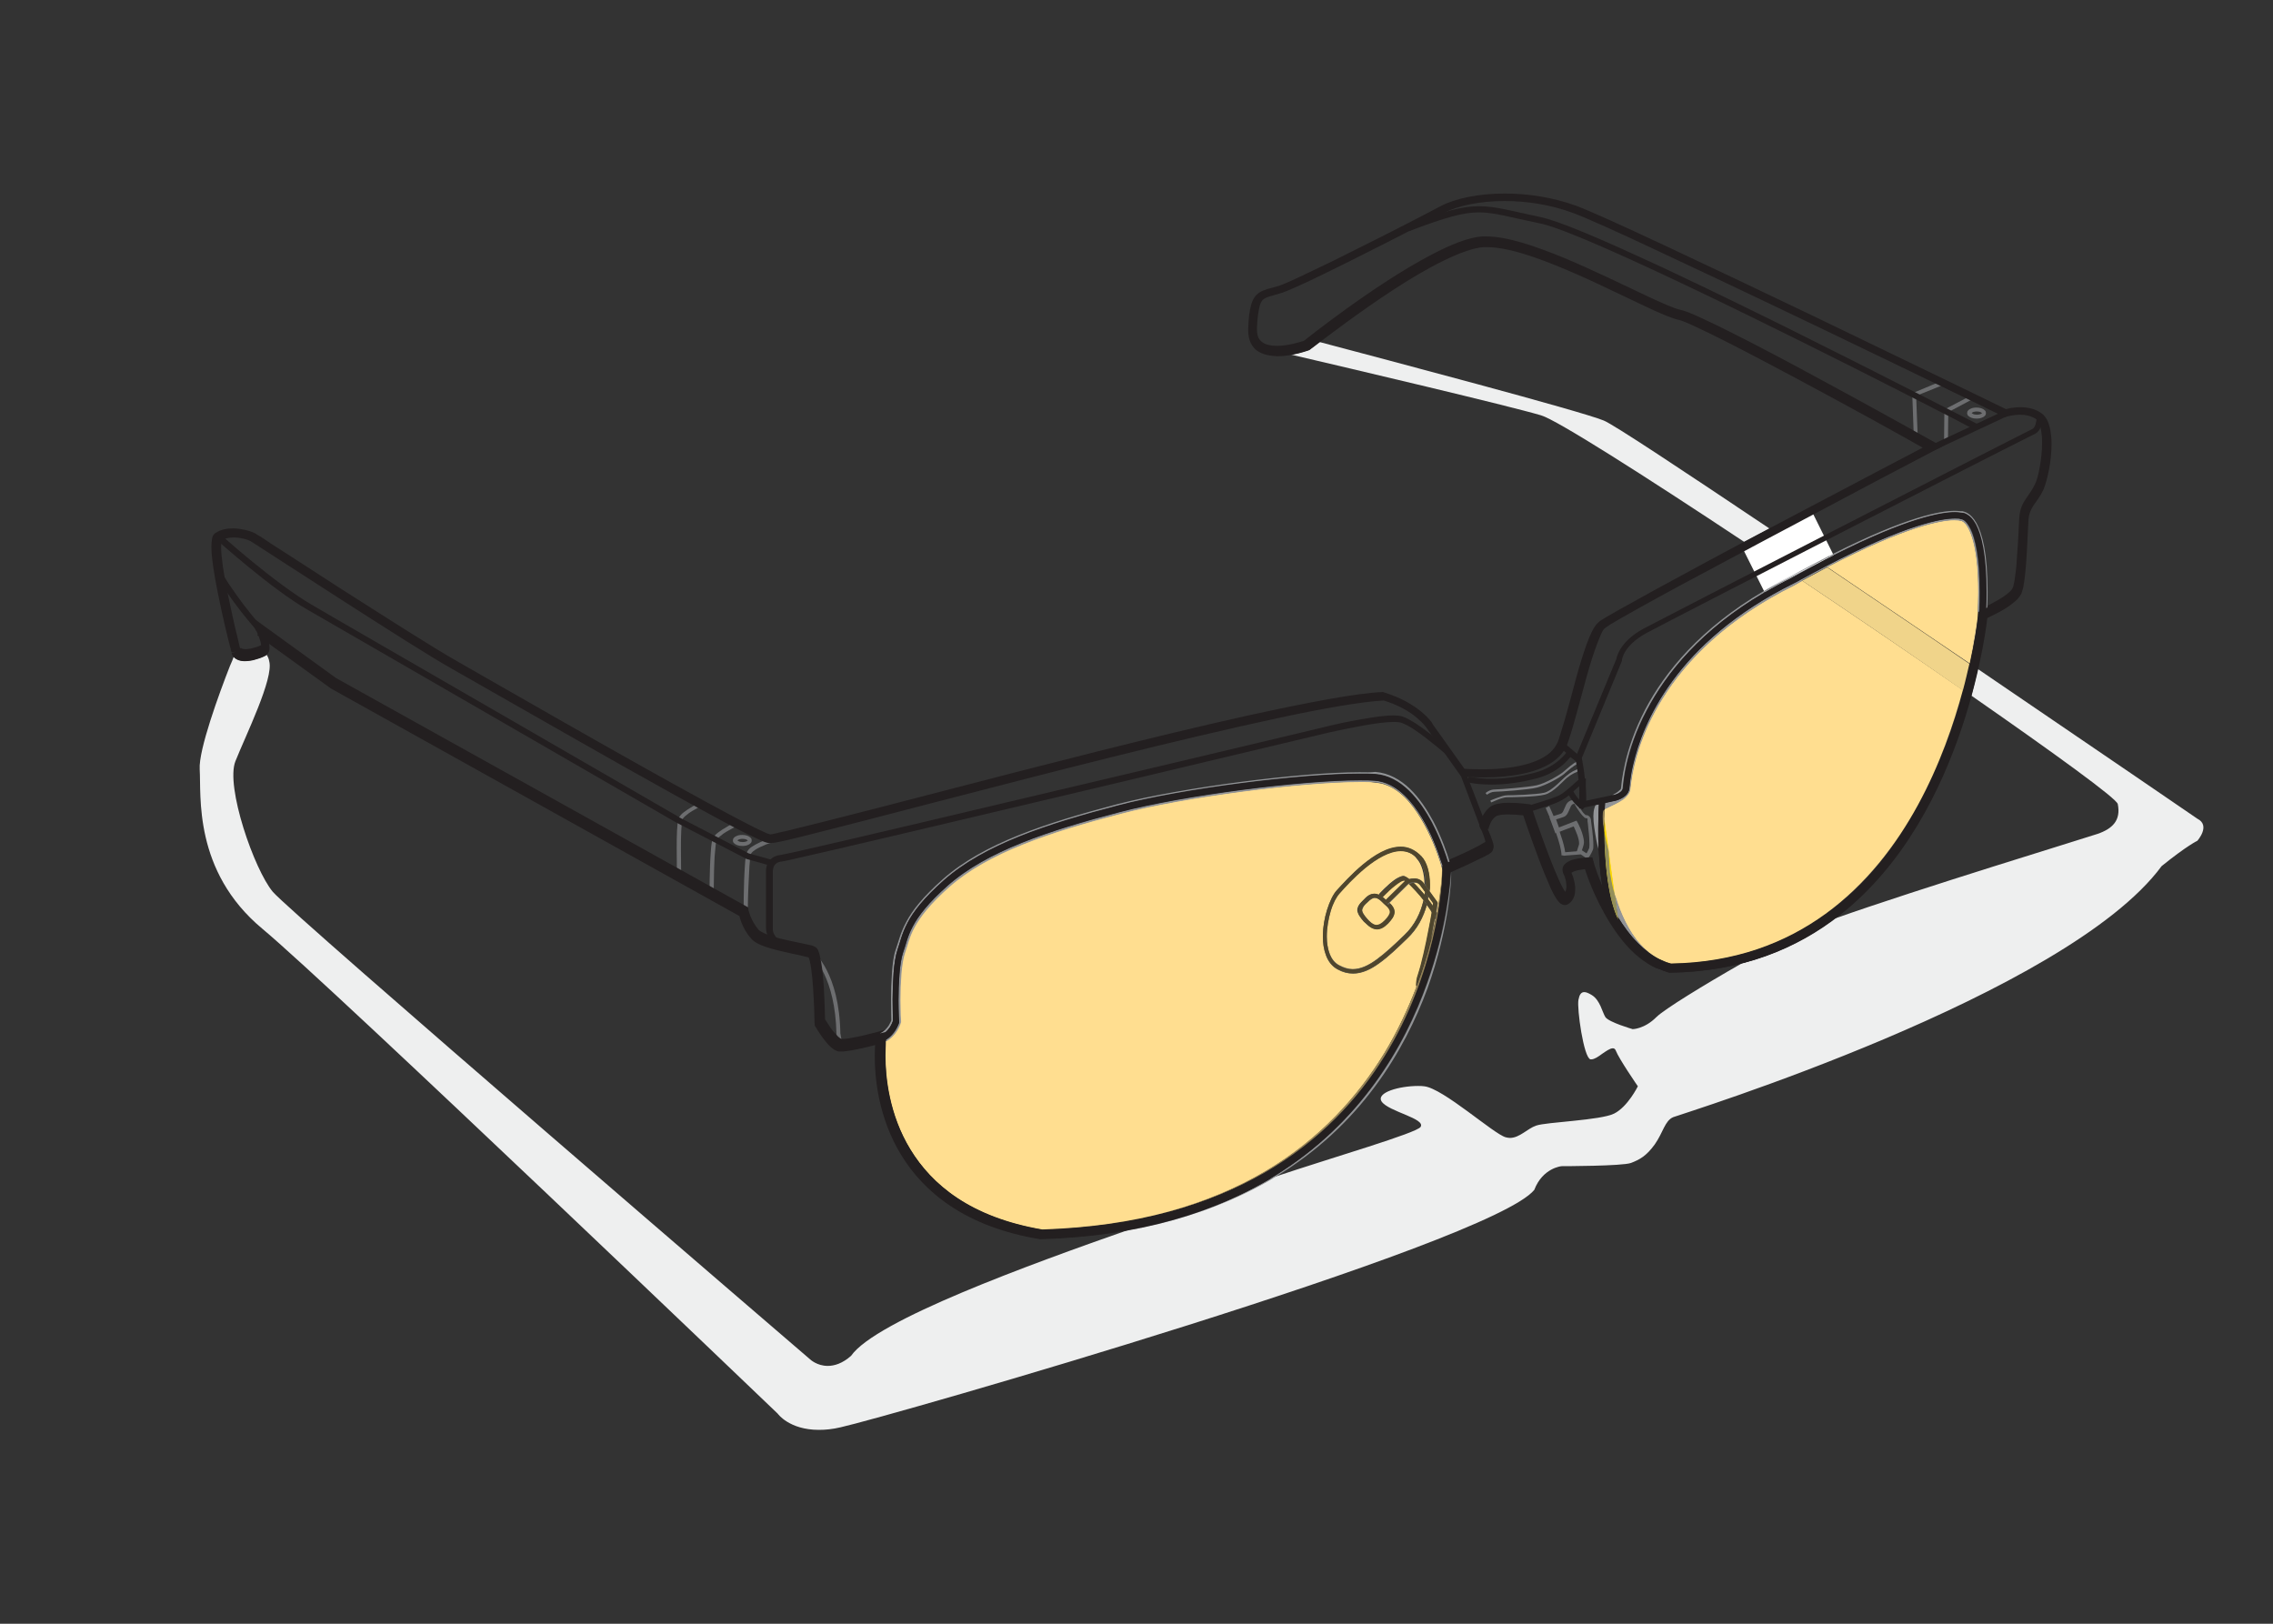 <?xml version="1.0" encoding="utf-8"?>
<!-- Generator: Adobe Illustrator 19.1.0, SVG Export Plug-In . SVG Version: 6.00 Build 0)  -->
<svg version="1.1" id="Layer_1" xmlns="http://www.w3.org/2000/svg" xmlns:xlink="http://www.w3.org/1999/xlink" x="0px" y="0px"
	 viewBox="0 0 700 500" style="enable-background:new 0 0 700 500;" xml:space="preserve">
<rect x="0" y="0" width="700" height="500" fill="#333333" stroke="none"/>
<style type="text/css">
	.st0{clip-path:url(#SVGID_2_);fill:#EEEFEF;}
	.st1{clip-path:url(#SVGID_2_);fill:#6D6E70;}
	.st2{fill:#6D6E70;}
	.st3{clip-path:url(#SVGID_4_);fill:#6D6E70;}
	.st4{fill:#FFFFFF;}
	.st5{clip-path:url(#SVGID_6_);fill:#808184;}
	.st6{clip-path:url(#SVGID_6_);fill:#231F20;}
	.st7{fill:#231F20;}
	.st8{clip-path:url(#SVGID_8_);fill:#231F20;}
	.st9{clip-path:url(#SVGID_10_);fill:#231F20;}
	.st10{clip-path:url(#SVGID_12_);fill:#FFF100;}
	.st11{clip-path:url(#SVGID_12_);fill:#231F20;}
	.st12{clip-path:url(#SVGID_12_);fill:#FFDE90;}
	.st13{clip-path:url(#SVGID_12_);fill:#4F462D;}
	.st14{clip-path:url(#SVGID_12_);fill:#938155;}
	.st15{clip-path:url(#SVGID_12_);fill:#929497;}
	.st16{clip-path:url(#SVGID_12_);fill:#8D8F91;}
	.st17{clip-path:url(#SVGID_12_);fill:#F0D48A;}
	.st18{clip-path:url(#SVGID_12_);fill:#FFD900;}
	.st19{clip-path:url(#SVGID_12_);fill:#948F5A;}
</style>
<g>
	<defs>
		<rect id="SVGID_1_" x="61.5" y="59.6" width="617" height="380.8"/>
	</defs>
	<clipPath id="SVGID_2_">
		<use xlink:href="#SVGID_1_"  style="overflow:visible;"/>
	</clipPath>
	<path class="st0" d="M402.7,104.6c-0.2,0-0.2,0.1-0.2,0.2C402.5,104.7,402.6,104.6,402.7,104.6 M406.3,105.3
		c-0.5,0.4-0.9,0.7-1.2,1c-1.1,0.8-1.7,1.3-1.7,1.3l-0.2,0.1l-0.2,0.1c-0.1,0-2.4,0.9-5.4,1.4c18.4,4.3,66.9,15.7,77,18.7
		c4.8,1.4,31.4,18.3,62.6,39c2.6-1.4,5.2-2.8,7.8-4.1c-27-18.1-48.1-32.1-51.1-33.3C486.6,126.5,427.4,110.9,406.3,105.3
		 M397.2,106.4l-0.6,0.1C396.8,106.5,397,106.5,397.2,106.4 M82.1,201.6c-0.1,0.1-0.2,0.2-0.3,0.2c-0.7,0.4-1.7,0.8-2.8,1.1
		c-1.1,0.3-2.4,0.6-3.6,0.6c-0.8,0-1.6-0.1-2.4-0.5c-0.4-0.2-0.7-0.4-1-0.8c-0.3,0.8-0.7,1.8-1.2,2.9c-3.3,8.4-9.7,25.9-9.3,31.8
		c0.5,7.8-2.1,31.3,19.3,49.1c21.4,17.8,158.7,149.3,158.7,149.3s3.5,5,12.7,5c2,0,4.2-0.2,6.7-0.8c14.1-3.1,200-56.4,213.6-73.1
		c2.6-6.8,8.4-7.3,8.4-7.3s18.8,0,21.4-1c2.6-1,4.7-2.1,7.3-5.7c2.6-3.7,3.1-7.3,5.7-8.4c2.6-1,121.1-37.6,150.4-77.3
		c7.8-6.3,11-7.8,11-7.8s4.2-4.7,0-6.8c0,0-31.1-21.3-67.6-46.1c-0.6,2.5-1.2,5.3-2,8.2c25.6,17.8,44.8,31.7,45.1,33.4
		c1,5-1.6,7.6-6.3,9.2c-3.8,1.3-55.1,16.9-81,26.1c-8,6-17.4,10.8-28.4,13.7c-11.6,6.6-24,14.2-26.4,16.6c-3.7,3.7-7.3,3.7-7.3,3.7
		s-7.3-2.1-8.4-3.7c-1-1.6-1.6-5.2-4.2-6.8c-1-0.6-1.7-0.9-2.3-0.9c-1,0-1.5,0.8-1.8,2.4c-0.5,2.6,1.6,17.8,3.7,18.3
		c0.1,0,0.2,0,0.3,0c0.9,0,2.1-0.8,3.3-1.7c1.2-0.8,2.4-1.7,3.3-1.7c0.4,0,0.7,0.2,0.9,0.7c1,2.6,6.8,11,6.8,11s-3.1,6.3-7.3,8.4
		c-4.2,2.1-20.9,2.6-24,3.7c-2.7,0.9-5.1,3.8-8.1,3.8c-0.4,0-0.9-0.1-1.3-0.2c-3.7-1-19.3-15.1-25.1-15.7c-0.6-0.1-1.2-0.1-1.9-0.1
		c-5.7,0-13,2-11.2,4.8c2.1,3.1,13.6,5.2,12,7.8c-1.2,1.9-26.8,9.3-45,15.4c-11.9,7.1-26.3,12.7-43.8,15.9
		c-32,11.2-79,28.3-86.6,39.2c-2.7,2.4-5.2,3.1-7.2,3.1c-3.3,0-5.4-2-5.4-2S89.7,281.4,84,274.6c-5.7-6.8-14.6-32.4-11.5-40.2
		c3.1-7.8,11.9-25.6,10.4-30.8C82.8,202.9,82.5,202.2,82.1,201.6"/>
	<path class="st1" d="M249.8,294.1L249.8,294.1c0.8,0.7,7.4,6.9,7.8,24.2l0,0.1l0,0l0.7,3.9l1.2-0.2c0,0,0,0-0.7-3.9l-0.6,0.1l0.6,0
		c-0.3-18.7-8.1-25-8.2-25.1L249.8,294.1z"/>
	<path class="st1" d="M237.6,258c0,0-1.7,0.5-3.4,1.3c-0.9,0.4-1.8,0.9-2.6,1.4c-0.8,0.5-1.4,1.2-1.7,2c-0.2,0.7-0.4,2.1-0.5,3.9
		c-0.4,5.4-0.4,14.1-0.4,14.1l1.3,0c0,0,0-3.9,0.2-8c0.1-2.1,0.2-4.2,0.3-6c0.1-1.8,0.3-3.2,0.4-3.6c0.1-0.4,0.6-0.9,1.2-1.3
		c1-0.7,2.4-1.3,3.6-1.8c0.6-0.2,1.1-0.4,1.5-0.5c0.4-0.1,0.6-0.2,0.6-0.2L237.6,258z"/>
	<path class="st1" d="M216.6,246.6c0,0-1.7,0.7-3.4,1.8c-0.9,0.5-1.8,1.1-2.6,1.7c-0.8,0.6-1.4,1.3-1.7,2.1c-0.2,0.7-0.3,2-0.4,3.6
		c-0.1,1.6-0.1,3.6-0.1,5.6c0,4.4,0.1,8.6,0.1,8.6l1.3,0c0,0-0.1-4.2-0.1-8.6c0-2,0-3.9,0.1-5.6c0.1-1.6,0.2-2.9,0.3-3.3
		c0.1-0.4,0.6-1,1.3-1.5c1-0.9,2.5-1.7,3.6-2.3c0.6-0.3,1.1-0.6,1.5-0.7c0.4-0.2,0.6-0.3,0.6-0.3L216.6,246.6z"/>
	<path class="st1" d="M230.9,258.8h-0.6h0.1l-0.1,0l0,0h0.1l-0.1,0l-0.1,0.1c-0.2,0.2-0.8,0.4-1.5,0.4c-0.5,0-1-0.1-1.3-0.3
		l-0.3-0.2l0,0l-0.1,0h0.1l0,0l-0.1,0h0.1h-0.1l0.1,0l0,0h-0.1l0.1,0l0.1-0.1c0.2-0.2,0.8-0.4,1.5-0.4c0.5,0,1,0.1,1.3,0.3l0.3,0.2
		l0,0l0.1,0h-0.1l0,0l0.1,0h-0.1H230.9h0.6c0-0.3-0.1-0.6-0.3-0.8c-0.6-0.6-1.5-0.9-2.6-0.9c-0.7,0-1.4,0.1-1.9,0.4
		c-0.3,0.1-0.5,0.3-0.7,0.5s-0.3,0.5-0.3,0.8c0,0.3,0.1,0.6,0.3,0.8c0.6,0.6,1.5,0.9,2.6,0.9c0.7,0,1.4-0.1,1.9-0.4
		c0.3-0.1,0.5-0.3,0.7-0.5c0.2-0.2,0.3-0.5,0.3-0.8H230.9z"/>
	<path class="st1" d="M227.1,252.9c0,0-1.7,0.7-3.4,1.8c-0.9,0.5-1.8,1.1-2.6,1.7c-0.8,0.6-1.4,1.3-1.7,2.1
		c-0.2,0.7-0.4,2.1-0.5,3.8c-0.4,5.1-0.4,13.3-0.4,13.3l1.3,0c0,0,0-3.6,0.1-7.5c0.1-2,0.1-4,0.3-5.7c0.1-1.7,0.3-3,0.4-3.5
		c0.1-0.4,0.6-1,1.3-1.5c1-0.9,2.5-1.7,3.6-2.3c0.6-0.3,1.1-0.6,1.5-0.7c0.4-0.2,0.6-0.3,0.6-0.3L227.1,252.9z"/>
	<path class="st1" d="M437.2,264l-0.5,0.4c1.3,1.4,2.3,4.4,2.3,8c0,5.1-1.8,11.2-6.4,15.5c-3.1,3-5.9,5.6-8.5,7.5
		c-2.6,1.9-5,3-7.4,3c-1.4,0-2.8-0.4-4.2-1.2c-1.4-0.7-2.3-2-2.9-3.5c-0.6-1.6-0.9-3.4-0.9-5.4c0-2.6,0.5-5.4,1.2-7.8
		c0.7-2.4,1.8-4.4,2.7-5.5c1.5-1.7,4.4-4.9,7.9-7.8c3.4-2.9,7.4-5.2,10.9-5.2c1.9,0,3.7,0.7,5.4,2.5L437.2,264l0.5-0.4
		c-1.8-2-4-2.9-6.3-2.9c-4,0-8.2,2.6-11.7,5.5c-3.5,2.9-6.5,6.2-8,7.9c-1.2,1.3-2.2,3.5-3,6c-0.8,2.5-1.3,5.4-1.3,8.2
		c0,2.1,0.3,4.1,1,5.9c0.7,1.8,1.8,3.2,3.5,4.2c1.6,0.9,3.2,1.3,4.8,1.3c2.8,0,5.4-1.3,8.1-3.2c2.7-2,5.5-4.6,8.6-7.6
		c4.9-4.7,6.8-11.1,6.8-16.4c0-3.7-0.9-7-2.6-8.8L437.2,264z"/>
	<path class="st1" d="M427,283.9l-0.5-0.4c-1,1-1.8,1.5-2.5,1.4c-0.7,0-1.5-0.4-2.5-1.4l-0.6-0.6l-0.4,0.4l0.5-0.4
		c-1.2-1.3-1.7-2.2-1.6-2.7c0-0.3,0.1-0.5,0.3-0.9c0.2-0.4,0.7-0.8,1.2-1.4l0,0l0,0c1-1,1.7-1.5,2.4-1.5c0.6,0,1.4,0.4,2.5,1.5
		l0.6,0.5l0,0l0,0c1.2,1,1.6,1.7,1.6,2.3c0,0.6-0.5,1.5-1.6,2.6L427,283.9l0.5,0.4c1.1-1.2,1.9-2.2,2-3.5c0-1.2-0.7-2.2-2.1-3.3
		l-0.4,0.5l0.4-0.4l-0.6-0.5c-1.2-1.2-2.3-1.8-3.4-1.8c-1.3,0-2.3,0.8-3.3,1.9l0.5,0.4l-0.4-0.4c-0.6,0.6-1,1.1-1.4,1.6
		c-0.3,0.5-0.6,1-0.5,1.6c0,1.2,0.7,2.1,2,3.5l0,0l0.6,0.6l0.4-0.4l-0.4,0.4c1.1,1.1,2.2,1.8,3.4,1.8c1.2,0,2.3-0.7,3.4-1.8
		L427,283.9z"/>
	<path class="st1" d="M611,127.2h-0.6h0.1l-0.1,0l0,0h0.1l-0.1,0l-0.1,0.1c-0.2,0.2-0.8,0.4-1.5,0.4c-0.5,0-1-0.1-1.3-0.3l-0.3-0.2
		l0,0l-0.1,0h0.1l0,0l-0.1,0h0.1h-0.1l0.1,0l0,0h-0.1l0.1,0l0.1-0.1c0.2-0.2,0.8-0.4,1.5-0.4c0.5,0,1,0.1,1.3,0.3l0.3,0.2l0,0l0.1,0
		h-0.1l0,0l0.1,0h-0.1H611h0.6c0-0.3-0.1-0.6-0.3-0.8c-0.6-0.6-1.5-0.9-2.6-0.9c-0.7,0-1.4,0.1-1.9,0.4c-0.3,0.1-0.5,0.3-0.7,0.5
		c-0.2,0.2-0.3,0.5-0.3,0.8c0,0.3,0.1,0.6,0.3,0.8c0.6,0.6,1.5,0.9,2.6,0.9c0.7,0,1.3-0.1,1.9-0.4c0.3-0.1,0.5-0.3,0.7-0.5
		c0.2-0.2,0.3-0.5,0.3-0.8H611z"/>
	<path class="st1" d="M425.7,276.3c0,0,0.3-0.3,0.8-0.8c0.7-0.8,1.9-1.9,3.1-2.8c0.6-0.5,1.2-0.9,1.7-1.2c0.5-0.3,0.9-0.4,1.1-0.4
		l0.1,0c0.1,0,0.4,0.2,0.8,0.5c1.3,1.1,3.7,3.6,5.6,6.2c1,1.3,1.9,2.6,2.5,3.8c0.6,1.2,1,2.2,1,2.8l-0.1,0.4l1.2,0.4
		c0.1-0.3,0.1-0.5,0.1-0.8c0-1.2-0.6-2.5-1.4-4c-1.3-2.2-3.2-4.7-5-6.7c-0.9-1-1.7-1.9-2.5-2.5c-0.7-0.7-1.3-1.1-1.8-1.3l-0.5-0.1
		c-0.8,0-1.5,0.4-2.3,1c-2.4,1.6-5.2,4.7-5.2,4.7L425.7,276.3z"/>
	<path class="st1" d="M427.4,278.5l6.3-6.1l-0.4-0.4l0.3,0.5l0,0c0.2-0.1,1.2-0.6,2.1-0.6c0.8,0,1.4,0.2,2.1,1.3l0,0l3.8,5.3
		l0.5-0.4l-0.6-0.1c0,0-0.6,3.7-1.5,8.4c-0.9,4.7-2.1,10.3-3.3,13.9c-0.4,1.1-0.5,2.1-0.5,2.9c0,0.5,0,0.9,0.2,1.2l0.2,0.5
		c0.1,0.1,0.3,0.3,0.7,0.3c0.3,0,0.5-0.2,0.6-0.3l0.3-0.5l-1.1-0.5l-0.1,0.2l0.3,0.3V304l-0.3,0.1l0.3,0.3V304v0.4l0.3-0.3l-0.3-0.1
		v0.4l0.3-0.3l0,0l0,0l0,0l0,0l0,0c0,0-0.1-0.4-0.1-0.9c0-0.7,0.1-1.6,0.5-2.5c2.6-7.6,4.9-22.5,4.9-22.6l0-0.3l-3.9-5.4l-0.5,0.4
		l0.5-0.3c-0.8-1.5-2.1-2-3.2-2c-1.5,0-2.8,0.8-2.8,0.9l-0.1,0l-6.3,6.2L427.4,278.5z"/>
</g>
<polygon class="st2" points="590.6,134.9 590.1,121.9 598.5,118.5 598,117.3 588.9,121.1 589.4,135 "/>
<polygon class="st2" points="599.9,135.9 600,126.9 607.5,122.9 607,121.8 598.8,126.1 598.7,135.9 "/>
<g>
	<defs>
		<rect id="SVGID_3_" x="61.5" y="59.6" width="617" height="380.8"/>
	</defs>
	<clipPath id="SVGID_4_">
		<use xlink:href="#SVGID_3_"  style="overflow:visible;"/>
	</clipPath>
	<path class="st3" d="M476,248.8c0,0,0.3,0.6,0.7,1.6c1.4,3,4.1,9.6,4.2,13l1.2,0c-0.1-2.6-1.4-6.3-2.6-9.5
		c-1.2-3.1-2.4-5.7-2.4-5.7L476,248.8z"/>
	<path class="st3" d="M481.5,263.5l5.3-0.4l0.1-0.4l0.7-2.2c0.1-0.4,0.2-0.7,0.2-1.1c0-1.3-0.5-2.8-1-4.1c-0.5-1.2-1-2.1-1-2.1
		l-0.3-0.5l-5.4,2.1l-1.1-3.1l-0.6,0.2l0.2,0.6c0,0,2.1-0.6,3.1-1c0.7-0.3,1-0.9,1.3-1.5c0.3-0.6,0.5-1.2,0.8-1.8
		c0.2-0.3,0.4-0.5,0.6-0.6l0.6-0.1l0.1,0l0,0l0-0.1l0,0.1h0l0-0.1l0,0.1l0.1-0.6l-0.5,0.3c0,0,0.6,1.2,1.4,2.3
		c0.4,0.6,0.8,1.2,1.2,1.6c0.2,0.2,0.4,0.4,0.6,0.6c0.2,0.2,0.5,0.3,0.8,0.3l0.1,0l0.1,0.2l0,0.4v0.1l0,0.1l0,0.1
		c0,0,0.2,1.2,0.3,2.7c0.2,1.5,0.3,3.3,0.3,4.5c0,0.6-0.1,1.1-0.1,1.1c-0.2,0.5-0.5,1-0.7,1.4c-0.2,0.4-0.4,0.6-0.4,0.6l0.5,0.4
		l0.3-0.5l-2.6-1.7l-0.7,1l3.1,2.1l0.4-0.5c0,0,0.7-1,1.2-2.2c0.2-0.4,0.2-0.9,0.2-1.6c0-2.6-0.7-7.3-0.7-7.3l-0.6,0.1l0.6,0.1
		l0-0.2c0-0.2,0-0.6-0.2-1c-0.1-0.2-0.2-0.4-0.5-0.6c-0.2-0.2-0.5-0.3-0.9-0.3v0.2l0-0.2l0,0v0.2l0-0.2l0,0c-0.1,0-0.4-0.3-0.8-0.7
		c-0.5-0.6-1.1-1.5-1.5-2.2c-0.4-0.7-0.7-1.3-0.7-1.3l-0.1-0.3l-0.3-0.1l-0.4,0c-0.3,0-0.7,0-1.1,0.2c-0.4,0.2-0.9,0.6-1.2,1.2
		c-0.3,0.7-0.6,1.4-0.8,1.8c-0.2,0.5-0.5,0.8-0.7,0.9c-0.4,0.2-1.2,0.4-1.8,0.6c-0.6,0.2-1.2,0.4-1.2,0.4l-0.6,0.2l1.8,4.9l6.1-2.3
		l-0.2-0.6l-0.5,0.3c0,0,0.1,0.2,0.3,0.6c0.5,1.1,1.6,3.5,1.6,5c0,0.3,0,0.5-0.1,0.7l-0.7,2.2l0.6,0.2l-0.1-0.6l-4.9,0.4
		L481.5,263.5z"/>
</g>
<rect x="539.3" y="162" transform="matrix(0.894 -0.448 0.448 0.894 -17.784 264.63)" class="st4" width="22.9" height="15.8"/>
<polygon class="st4" points="564.5,171.8 564.2,171.3 544.3,181.3 537.8,168.3 557.1,158.6 563.9,172.1 564.5,171.8 564.2,171.3 
	564.5,171.8 565,171.6 557.7,156.9 536.1,167.7 543.7,182.9 565.3,172.1 565,171.6 "/>
<g>
	<defs>
		<rect id="SVGID_5_" x="61.5" y="59.6" width="617" height="380.8"/>
	</defs>
	<clipPath id="SVGID_6_">
		<use xlink:href="#SVGID_5_"  style="overflow:visible;"/>
	</clipPath>
	<path class="st5" d="M485.9,234.4c-1.7,0.7-3.2,2.3-4.6,3.4c-1.4,1.1-5.4,3.4-8,4c-2.5,0.6-11.6,1.3-13,1.3c-1.6,0-2.8,1.1-2.8,1.1
		l0.4,0.5l0.2-0.1c0.4-0.3,1.3-0.8,2.2-0.8c1.5,0,10.4-0.6,13.1-1.3c2.7-0.7,6.7-2.9,8.2-4.1c1.4-1.2,3-2.7,4.5-3.3L485.9,234.4z"/>
	<path class="st5" d="M459.2,247.1c0,0,0.9-0.4,1.9-0.8c1-0.4,2.3-0.8,2.9-0.8c1.5,0,9-0.1,11.7-0.8c2.8-0.7,5.6-4.2,7-5.3
		c1.4-1.1,2.4-1.5,4-2.2l-0.2-0.6c-1.6,0.6-2.7,1.1-4.1,2.3c-1.5,1.2-4.4,4.6-6.8,5.2c-2.5,0.6-10.1,0.8-11.5,0.8
		c-0.8,0-2,0.4-3.1,0.8c-1.1,0.4-2,0.8-2,0.8L459.2,247.1z"/>
	<path class="st6" d="M66.7,166.2c0,0,17,15.3,28.1,21.6c10.9,6.3,113.3,65.4,113.3,65.4l0,0l21.8,11.3l7.8,2.2l0.5-1.8l-7.6-2.1
		l-21.6-11.2l-0.4,0.8l0.5-0.8c0,0-25.6-14.8-52.6-30.4s-55.3-31.9-60.7-35.1c-5.3-3.1-12.3-8.4-17.9-13c-2.8-2.3-5.3-4.4-7-5.9
		c-1.8-1.5-2.8-2.5-2.8-2.5L66.7,166.2z"/>
	<path class="st6" d="M66.8,177.8c0,0,3.2,5.1,7.5,10.6c2.2,2.8,4.6,5.7,7.1,8.1C84,199,86.5,201,89,202l0.7-1.7
		c-2.1-0.8-4.5-2.7-6.9-5.1c-3.6-3.5-7.3-8.2-9.9-11.9c-1.3-1.9-2.5-3.5-3.2-4.7s-1.2-1.9-1.2-1.9L66.8,177.8z"/>
</g>
<polyline class="st7" points="617.2,126.5 594.8,137 595.6,138.7 618,128.2 "/>
<g>
	<defs>
		<rect id="SVGID_7_" x="61.5" y="59.6" width="617" height="380.8"/>
	</defs>
	<clipPath id="SVGID_8_">
		<use xlink:href="#SVGID_7_"  style="overflow:visible;"/>
	</clipPath>
	<path class="st8" d="M609.2,130.7c0,0-28.9-14.9-60.1-30.4c-15.6-7.7-31.8-15.6-45.3-21.7c-13.5-6.2-24.2-10.6-29.1-11.7
		c-9.2-1.9-13.9-3.4-19.2-3.4c-5.4,0-11,1.6-22.3,5.9l0.7,1.8c11.3-4.3,16.7-5.8,21.6-5.8c4.8,0,9.4,1.5,18.8,3.4
		c4.5,0.9,15.3,5.4,28.7,11.5c20.2,9.2,46.5,22.2,67.8,32.9c10.6,5.4,20,10.1,26.7,13.6c3.4,1.7,6.1,3.1,7.9,4.1
		c1.9,1,2.9,1.5,2.9,1.5L609.2,130.7z"/>
	<path class="st8" d="M446.4,267.3c0,0-1.8-6.9-5.5-13.9c-1.8-3.5-4.2-7.1-7.1-9.9c-2.9-2.8-6.4-4.8-10.4-5.1
		c-1.4-0.1-3-0.1-4.8-0.1c-17.9,0-54.3,4.6-74.4,9.8c-22,5.8-41.1,12-53.6,23c-6.2,5.5-9.4,9.6-11.2,13.1c-1.8,3.4-2.3,6.1-3.1,8.3
		c-0.6,1.8-1,4.4-1.2,7.1c-0.2,2.7-0.3,5.7-0.3,8.2c0,3.8,0.1,6.7,0.1,6.7l0.9,0l-0.9-0.2l0,0c0,0.2-0.3,1-1,2c-0.6,1-1.6,2-2.9,2.5
		l0.7,1.7c2-0.8,3.2-2.2,3.9-3.5c0.7-1.2,1-2.2,1.1-2.3l0-0.1l0-0.1c0,0,0-0.7-0.1-1.9c0-1.2-0.1-2.9-0.1-4.7c0-2.5,0.1-5.4,0.3-8.1
		c0.2-2.7,0.6-5.1,1.1-6.6c0.9-2.4,1.3-4.9,3-8.1c1.7-3.2,4.7-7.2,10.8-12.6c12-10.6,31-16.9,52.9-22.6c19.8-5.2,56.2-9.8,73.9-9.8
		c1.8,0,3.3,0,4.7,0.1c3.5,0.2,6.6,2,9.3,4.6c4,3.9,7.1,9.6,9,14.3c1,2.4,1.7,4.5,2.2,6c0.2,0.8,0.4,1.4,0.5,1.8
		c0.1,0.4,0.2,0.6,0.2,0.6L446.4,267.3z"/>
	<path class="st8" d="M241.2,290.6L241.2,290.6c-0.2-0.1-1-0.7-1.8-1.5c-0.8-0.9-1.5-2-1.4-3.2v-9.8v-7.2v-0.1l0-0.1v0l0-0.3
		c0-0.4,0.1-1.2,0.4-1.8c0.4-0.6,0.9-1.1,2.2-1.3c0.3,0,1.2-0.2,2.6-0.5c21.3-4.7,165.9-39.2,165.9-39.2c0,0,0.9-0.2,2.3-0.5
		c4.2-0.9,13.2-2.8,17.9-2.8c0.9,0,1.6,0.1,2.1,0.2c0.9,0.3,2.4,1,3.9,2c2.3,1.5,4.8,3.5,6.8,5.1c1,0.8,1.8,1.5,2.4,2
		c0.6,0.5,0.9,0.8,0.9,0.8l1.2-1.4c0,0-2.5-2.2-5.6-4.6c-1.5-1.2-3.2-2.4-4.8-3.5c-1.6-1-3.1-1.9-4.4-2.3c-0.7-0.2-1.6-0.3-2.6-0.3
		c-3.4,0-8.5,0.9-12.8,1.7c-4.3,0.8-7.8,1.7-7.8,1.7c0,0-2.6,0.6-7.1,1.7c-15.8,3.8-55.2,13.1-91.2,21.6c-18,4.3-35.1,8.3-47.9,11.3
		c-6.4,1.5-11.7,2.7-15.6,3.6c-1.9,0.4-3.5,0.8-4.6,1c-1.1,0.2-1.8,0.4-2,0.4c-1.8,0.2-3,1.2-3.6,2.2c-0.6,1-0.7,2.1-0.7,2.7
		c0,0.3,0,0.5,0,0.6l0.9-0.1h-0.9v17c0,2.1,1.1,3.6,2.1,4.7c1,1.1,2,1.6,2.1,1.7L241.2,290.6z"/>
</g>
<polyline class="st7" points="449.7,238.4 456.1,255.3 457.9,254.6 451.4,237.8 "/>
<g>
	<defs>
		<rect id="SVGID_9_" x="61.5" y="59.6" width="617" height="380.8"/>
	</defs>
	<clipPath id="SVGID_10_">
		<use xlink:href="#SVGID_9_"  style="overflow:visible;"/>
	</clipPath>
	<path class="st9" d="M627.2,128.7l0,0.1c0,0.3-0.1,1-0.3,1.8c-0.2,0.7-0.6,1.3-1,1.5c-8.3,4.1-111.7,57.2-119.6,61.4
		c-8.1,4.3-8.6,9.7-8.6,9.9l0.9,0.1l-0.9-0.4l-12.1,29.2L484,231l-0.8-0.6l-0.5,0.9l0,0c-0.3,0.5-3.3,4.8-9.9,6.6
		c-4.6,1.2-9.1,1.9-13.4,1.9c-2.5,0-4.9-0.2-7.1-0.7l-0.4,1.8c2.4,0.5,4.9,0.7,7.5,0.7c4.5,0,9.1-0.7,13.8-1.9
		c7.7-2,10.9-7.3,11-7.4l-0.8-0.5l-0.6,0.7l3.6,2.7l13.1-31.7l0-0.2l-0.3,0l0.3,0l0,0l-0.3,0l0.3,0c0-0.1,0.3-4.4,7.6-8.4
		c7.8-4.2,111.3-57.3,119.6-61.3c1.3-0.7,1.8-2,2.1-3c0.3-1,0.3-1.9,0.3-2L627.2,128.7z"/>
	<path class="st9" d="M469.2,250.5c0,0,2.3-0.6,4.9-1.5c1.3-0.4,2.7-0.9,3.9-1.3c1.2-0.4,2.3-0.9,3-1.3c1.6-0.9,3.1-2.2,4.2-3.3
		c0.6-0.5,1.1-1,1.5-1.3l0.5-0.3l0.1,0l-0.1-0.4v0.4l0.1,0l-0.1-0.4v0.4v-0.7l-0.1,0.7l0.1,0v-0.7l-0.1,0.7l0.2-0.9l-0.9,0l-0.1,8.4
		l10.8-2.3l-0.2-0.9l0.2,0.9c0,0,1-0.2,2.1-0.7c0.5-0.3,1.1-0.6,1.6-1.1c0.5-0.5,0.9-1.2,1-2c0.1-0.6,0.2-3.3,1.2-7.5
		c2.9-12.4,13-37.7,49.6-55.8l0,0l0,0c32-17.8,45.2-20,49.5-20c0.7,0,1.2,0.1,1.5,0.1l0.3,0.1l0,0l0.1-0.4l-0.2,0.4l0,0l0.1-0.4
		l-0.2,0.4l0.2,0.1l0.3,0l-0.1-0.9v0.9l0.1,0l-0.1-0.9v0.9h0c0.1,0,1.4,0.2,2.9,3.1c1.4,2.9,2.8,8.6,2.8,19.3c0,2.2-0.1,4.6-0.2,7.2
		l1.9,0.1c0.1-2.6,0.2-5.1,0.2-7.3c0-11.6-1.6-17.6-3.3-20.8c-0.9-1.6-1.8-2.5-2.6-3c-0.8-0.5-1.4-0.5-1.6-0.5l-0.1,0l0.1,0.9
		l0.4-0.9c-0.1-0.1-0.8-0.3-2.5-0.3c-4.9,0-18.3,2.3-50.4,20.2l0.5,0.8l-0.4-0.8c-24.7,12.2-37.7,27.8-44.4,40.6
		c-3.4,6.4-5.2,12.1-6.2,16.4c-1,4.3-1.2,7.1-1.2,7.7c0,0.3-0.2,0.6-0.5,0.9c-0.4,0.4-1.1,0.8-1.7,1c-0.3,0.1-0.6,0.2-0.7,0.2
		l-0.2,0.1l-0.1,0l0,0l-8.5,1.8l0.1-6.8l-0.7-0.2l-0.3,0c-0.4,0-0.6,0.1-0.9,0.3c-0.8,0.5-1.6,1.3-2.7,2.3c-1.1,0.9-2.3,2-3.4,2.6
		c-0.5,0.3-1.6,0.7-2.7,1.1c-1.8,0.6-4,1.3-5.7,1.8c-1.7,0.5-3,0.9-3,0.9L469.2,250.5z"/>
	<path class="st9" d="M492.4,246.7c0,0-0.2,3.4-0.2,8.3c0,4.6,0.2,10.4,1,16.1c0.8,5.7,2.1,11.1,4.6,14.9l1.6-1
		c-2.2-3.3-3.5-8.6-4.3-14.1c-0.8-5.5-1-11.3-1-15.8c0-2.4,0.1-4.5,0.1-5.9s0.1-2.3,0.1-2.3L492.4,246.7z"/>
	<path class="st9" d="M485.3,233.9l0.5-0.3l-0.6,0.2L485.3,233.9l0.5-0.3l-0.6,0.2c0,0,0.1,0.2,0.1,0.5c0.4,1.9,1.2,7.8,1.2,11.1
		c0,0.6,0,1.1-0.1,1.5l-0.1,0.4l0,0.1l0.2,0.1l-0.2-0.1l0,0l0.2,0.1l-0.2-0.1l0.7,0.6l0.5-0.8c-0.7-0.4-1.6-1.4-2.3-2.4
		c-0.3-0.5-0.6-1-0.8-1.3c-0.2-0.3-0.3-0.5-0.3-0.5l-1.6,0.9c0,0,0.5,0.9,1.3,2c0.8,1.1,1.7,2.3,2.9,3l0.7,0.4l0.5-0.6
		c0.4-0.5,0.4-0.9,0.5-1.4c0.1-0.5,0.1-1.1,0.1-1.7c0-2.1-0.3-5-0.6-7.5c-0.2-1.2-0.3-2.3-0.5-3.2c-0.1-0.4-0.1-0.8-0.2-1.1
		l-0.1-0.4l-0.2-0.4L485.3,233.9z"/>
	<path class="st9" d="M72.7,200.7l1.4-0.4c0,0-0.4-1.5-0.9-3.8c-0.9-3.5-2.1-9-3.2-14.3c-1.1-5.4-1.9-10.7-1.9-13.7
		c0-0.7,0.1-1.3,0.1-1.7l0.1-0.3v0l-0.5-0.3l0.3,0.4l0.2-0.2l-0.5-0.3l0.3,0.4c1-0.7,2.4-1,3.9-1c2,0,4.2,0.6,5.1,1.1
		c0,0,0.3,0.2,0.8,0.5c3.3,2.1,15.1,9.8,27.9,18c12.8,8.2,26.5,17,34,21.2c7.8,4.4,30.8,17.6,52.4,29.8
		c10.8,6.1,21.3,11.9,29.3,16.2c4,2.2,7.5,4,10.1,5.2c1.3,0.6,2.4,1.2,3.2,1.5c0.4,0.2,0.8,0.3,1.1,0.4c0.3,0.1,0.6,0.2,1,0.2l0.3,0
		c0.4,0,0.7-0.1,1.3-0.1c1.9-0.3,5.8-1.2,11.2-2.6c18.9-4.7,56.6-14.8,92.8-23.8c18.1-4.5,35.8-8.7,50.7-11.9
		c14.8-3.2,26.7-5.2,33-5.5l0-1.4l-0.4,1.3c5,1.5,8.4,3.6,10.5,5.4c1,0.9,1.8,1.6,2.2,2.1c0.2,0.3,0.4,0.5,0.5,0.6l0.1,0.1l0,0
		l0.2-0.1l-0.2,0.1l0,0l0.2-0.1l-0.2,0.1l0,0l10.8,15.2l0.6,0.1c0,0,2.7,0.3,6.4,0.3c3.8,0,8.9-0.3,13.6-1.5
		c4.7-1.2,9.1-3.3,11.5-7.3c0.4-0.7,0.8-1.7,1.2-3c1.5-4.4,3.5-12.3,5.5-19.5c1-3.6,2.1-7,3.1-9.7c0.5-1.3,1-2.5,1.4-3.4
		c0.4-0.9,0.9-1.5,1.1-1.6c0.1-0.1,0.7-0.5,1.6-1.1c3.5-2.1,11.5-6.6,21.5-12c15.1-8.1,34.6-18.5,50.5-26.9
		c7.9-4.2,14.9-7.9,19.9-10.5c5-2.6,8-4.2,8-4.2l2.3-1.2l-2.3-1.3c0,0-17.2-9.7-35.6-19.6c-9.2-5-18.6-10-26.4-13.9
		c-3.9-2-7.3-3.6-10.1-4.9c-2.8-1.3-4.8-2.1-6.2-2.4c-1.9-0.4-5.7-2.1-10.4-4.3c-7-3.3-16.2-7.8-25.2-11.6c-9-3.7-17.7-6.7-24.2-6.7
		c-0.4,0-0.8,0-1.2,0c-4.3,0.3-9.7,2.5-15.6,5.6c-17.7,9.2-39.4,26.6-39.4,26.6l0.9,1.1l-0.5-1.3l-0.2,0.1c-0.9,0.3-4.9,1.6-8.4,1.6
		c-1.8,0-3.4-0.3-4.5-1.1c-1-0.7-1.7-1.7-1.7-4l0-0.4c0.1-2.8,0.4-4.8,0.7-6.2c0.2-1,0.5-1.6,0.8-2.1c0.4-0.6,1-0.9,2-1.3
		c1-0.3,2.5-0.7,4.4-1.3c1.7-0.6,5.1-2.1,9.5-4.2c13-6.2,34.5-17.3,40.4-20.4c3.9-2.1,10.7-3.6,18.5-3.6c6.7,0,14.1,1.1,21.1,3.7
		c3.8,1.4,14.1,6,27.2,12.2c19.7,9.2,46.1,21.8,67.4,32.1c10.7,5.2,20.1,9.7,26.9,13c3.4,1.6,6.1,3,8,3.9c1.9,0.9,2.9,1.4,2.9,1.4
		l0.5,0.3l0.5-0.2l0.1,0c0.3-0.1,2.1-0.6,4.1-0.6c1.7,0,3.6,0.4,5,1.4c0.5,0.3,1,1.2,1.3,2.5c0.3,1.3,0.5,2.9,0.5,4.6
		c0,2.5-0.3,5.2-0.7,7.5c-0.4,2.4-1,4.4-1.5,5.4c-0.9,1.9-1.9,3.1-2.8,4.5c-1,1.4-1.8,3.1-2,5.5c-0.2,2.3-0.3,7.1-0.7,11.7
		c-0.1,2.3-0.3,4.6-0.6,6.5c-0.1,0.9-0.2,1.8-0.4,2.4c-0.1,0.7-0.3,1.2-0.4,1.4c-0.1,0.4-0.9,1.2-1.8,1.9c-1.5,1.2-3.6,2.3-5.3,3.2
		c-0.8,0.4-1.6,0.8-2.1,1.1c-0.5,0.3-0.8,0.4-0.8,0.4l-0.7,0.3l-0.1,0.8c0,0,0,0.4-0.1,1.2c-0.7,5.8-4.6,32.3-18.3,57.3
		c-6.8,12.5-16,24.6-28.5,33.6c-12.4,9-28.1,15-47.8,15.3l0,1.4l0.3-1.4c-3.9-1-7.4-3.3-10.4-6.4c-4.5-4.6-8-10.8-10.2-15.8
		c-1.1-2.5-2-4.7-2.5-6.3c-0.3-0.8-0.5-1.4-0.6-1.9s-0.2-0.7-0.2-0.7l-0.3-1.1l-1.1,0c0,0-1.8,0.1-3.6,0.4c-0.9,0.2-1.9,0.4-2.7,0.9
		c-0.4,0.2-0.8,0.5-1.2,0.9c-0.4,0.4-0.6,1-0.6,1.6c0,0.4,0.1,0.9,0.3,1.3c0.6,1.1,0.9,2.6,0.9,3.8c0,0.7-0.1,1.2-0.3,1.6
		c-0.2,0.4-0.4,0.6-0.6,0.7l0.4,1v-1.1l-0.4,0.1l0.4,1v-1.1v0.8l0.4-0.7c0,0-0.2-0.1-0.4-0.1v0.8l0.4-0.7l-0.1,0.2l0.2-0.2l0,0
		l-0.1,0.2l0.2-0.2c-0.1,0-0.5-0.6-1-1.4c-1.7-3-4.2-9.4-6.2-14.9c-1-2.8-1.9-5.4-2.6-7.3c-0.6-1.9-1-3.1-1-3.1l-0.3-0.8l-0.9-0.1
		c0,0-2.8-0.4-5.7-0.4c-1,0-1.9,0-2.8,0.2c-0.9,0.1-1.7,0.3-2.5,0.7c-1.6,0.9-2.5,2.4-3.1,3.6c-0.5,1.2-0.7,2.2-0.7,2.2l-0.1,0.5
		l0.2,0.4c0,0,0.1,0.2,0.3,0.6c0.3,0.5,0.6,1.4,0.9,2.2c0.3,0.8,0.5,1.7,0.5,1.9l0,0l0.6,0.1l-0.5-0.3l-0.1,0.3l0.6,0.1l-0.5-0.3
		l0,0l0.6,0.4l-0.5-0.6l-0.1,0.1l0.6,0.4l-0.5-0.6l0,0c-0.3,0.2-1.4,0.8-2.6,1.5c-1.9,1-4.4,2.2-6.5,3.1c-2,0.9-3.6,1.6-3.6,1.6
		l-0.8,0.4l0,0.9l0,0.3c-0.1,3.1-1.7,30-17.8,56.5c-8.1,13.2-19.8,26.4-36.7,36.4c-17,10-39.3,17-68.7,17.8l0,1.4l0.2-1.4
		c-22.3-3.7-34.3-13.9-40.8-24.7c-6.6-10.8-7.7-22.4-7.7-28.9c0-1.6,0.1-2.9,0.1-3.7c0-0.4,0.1-0.8,0.1-1l0-0.3l0.3-2.1l-2.1,0.6
		c0,0-0.5,0.2-1.4,0.4c-1.3,0.3-3.4,0.9-5.4,1.3c-2,0.4-4,0.8-4.9,0.7l-0.3,0h0c-0.1,0-0.6-0.3-1.2-0.9c-0.9-0.9-2-2.2-2.7-3.4
		c-0.4-0.6-0.7-1.1-0.9-1.4l-0.3-0.4l-0.1-0.1l-1.2,0.7l1.4,0c0,0-0.1-5.2-0.4-10.5c-0.2-2.7-0.4-5.3-0.8-7.5
		c-0.2-1.1-0.4-2-0.6-2.8c-0.1-0.4-0.3-0.7-0.4-1.1c-0.2-0.3-0.4-0.7-1-1c-0.5-0.2-0.9-0.4-1.5-0.5c-2.1-0.5-5.5-1.1-8.8-1.9
		c-1.6-0.4-3.2-0.9-4.5-1.4c-1.3-0.5-2.2-1.1-2.5-1.4c-1.2-1.4-2-3-2.5-4.2c-0.2-0.6-0.4-1.1-0.5-1.5l-0.1-0.4l0-0.1l0,0l-0.1-0.7
		l-126.9-70.6l-27.5-19.9l2.9,5.4l0.1,0.1c0.1,0.3,0.5,1,0.8,1.9c0.3,0.8,0.6,1.8,0.6,2.3l0,0.3l0.3,0.1l-0.2-0.3l-0.1,0.1l0.3,0.1
		l-0.2-0.3c-0.3,0.2-1.2,0.6-2.1,0.8c-0.9,0.3-2,0.5-2.8,0.5c-0.5,0-1-0.1-1.2-0.2l-0.2-0.2l0,0L72.7,200.7l-1.4,0.3
		c0.2,1,0.9,1.7,1.7,2.1c0.8,0.4,1.6,0.5,2.4,0.5c1.2,0,2.5-0.2,3.6-0.6c1.1-0.3,2.1-0.7,2.8-1.1c0.5-0.3,0.8-0.8,1-1.2
		c0.2-0.5,0.2-0.9,0.2-1.3c0-1.3-0.5-2.6-0.9-3.7c-0.4-1.1-0.9-1.9-0.9-1.9l-1.2,0.7l-0.8,1.1l22.7,16.4l126.4,70.4l0.7-1.2
		l-1.4,0.3c0,0.1,0.7,4.2,3.8,7.6c1,1.1,2.5,1.8,4.2,2.4c2.6,0.9,5.8,1.6,8.5,2.2c1.4,0.3,2.6,0.5,3.6,0.8c1,0.2,1.7,0.4,1.9,0.5
		l0.3-0.7l-0.6,0.5l0.2,0.2l0.3-0.7l-0.6,0.5l0.1-0.1l-0.2,0.1l0,0l0.1-0.1l-0.2,0.1c0,0,0.3,0.5,0.4,1.2c0.6,2.4,1,7.4,1.2,11.6
		c0.1,2.1,0.2,4.1,0.2,5.5c0,1.4,0.1,2.3,0.1,2.3l0,0.4l0.2,0.3c0,0,1,1.7,2.3,3.5c0.7,0.9,1.4,1.8,2.2,2.6c0.8,0.7,1.6,1.4,2.8,1.6
		l0,0c0.2,0,0.5,0,0.7,0c0.9,0,2.1-0.2,3.4-0.4c3.9-0.7,8.9-2.1,9-2.1l-0.4-1.4l-1.4-0.2c0,0-0.3,2.1-0.3,5.5
		c0,6.8,1.1,18.9,8.1,30.4c7,11.5,19.8,22.2,42.8,26l0.1,0l0.1,0c30.8-0.9,54.1-8.4,71.7-19.2c26.5-16.3,40-39.9,47-59.5
		c6.9-19.5,7.3-35,7.3-35.1l-1.4,0l0.6,1.3c0,0,3.1-1.4,6.4-2.9c1.6-0.8,3.3-1.6,4.6-2.2c0.7-0.3,1.2-0.7,1.7-0.9
		c0.2-0.1,0.4-0.3,0.6-0.4c0.2-0.2,0.4-0.3,0.6-0.6l0,0c0.3-0.5,0.3-1,0.4-1.3c0-0.7-0.2-1.3-0.4-1.9c-0.6-1.9-1.6-4-1.7-4.1
		L457,255l1.4,0.3l0,0c0-0.1,0.2-0.9,0.6-1.8c0.4-0.9,1-1.7,1.8-2.2c0.2-0.1,0.8-0.3,1.5-0.4c0.7-0.1,1.6-0.1,2.4-0.1
		c1.3,0,2.6,0.1,3.6,0.2c0.5,0,0.9,0.1,1.2,0.1c0.3,0,0.4,0.1,0.4,0.1l0.2-1.4l-1.3,0.4c0,0,2.3,6.9,4.9,13.8
		c1.3,3.5,2.7,6.9,3.9,9.6c0.6,1.3,1.2,2.4,1.8,3.3c0.3,0.4,0.6,0.8,0.9,1.1c0.2,0.2,0.4,0.3,0.6,0.4c0.2,0.1,0.5,0.3,0.9,0.3
		c0.2,0,0.5,0,0.7-0.1c1-0.4,1.7-1.2,2.1-2.1c0.4-0.9,0.5-1.8,0.5-2.8c0-1.7-0.5-3.5-1.2-5.1l0,0l-0.2,0.1h0.2l0-0.1l-0.2,0.1h0.2
		h-0.3l0.3,0.1l0-0.1h-0.3l0.3,0.1l-0.2-0.1l0.2,0.1l0,0l-0.2-0.1l0.2,0.1l0,0l0,0l0,0l0,0c0,0,0.4-0.3,0.9-0.5
		c0.8-0.3,2-0.5,2.9-0.6c0.5-0.1,0.9-0.1,1.2-0.1c0.3,0,0.4,0,0.4,0l-0.1-1.4l-1.4,0.4c0,0.1,2,7.1,6.3,14.7c2.1,3.8,4.8,7.8,8,11.1
		c3.3,3.3,7.2,6,11.8,7.1l0.2,0l0.2,0c21.7-0.3,38.8-7.3,52-17.7c19.9-15.6,31.2-38.7,37.6-57.8c6.4-19.1,7.9-34.3,7.9-34.4
		l-1.4-0.1l0.6,1.3c0,0,2.4-1.1,5-2.5c1.3-0.7,2.7-1.6,3.8-2.5c1.2-0.9,2.1-1.8,2.7-3c0.2-0.6,0.4-1.2,0.6-2c0.5-2.7,0.9-6.9,1.1-11
		c0.2-4.1,0.4-8.1,0.5-9.9c0.2-1.9,0.7-2.9,1.5-4.2c0.8-1.2,2-2.6,3.1-4.9c0.6-1.4,1.2-3.6,1.7-6.1c0.5-2.5,0.8-5.4,0.8-8
		c0-1.9-0.2-3.7-0.6-5.3c-0.4-1.6-1.1-3-2.3-4c-2.1-1.6-4.6-2-6.7-2c-2.8,0-4.9,0.7-5,0.8l0.4,1.3l0.6-1.3c0,0-29.2-14.2-60.4-29.2
		c-15.6-7.5-31.7-15.1-44.9-21.3c-13.2-6.2-23.4-10.8-27.4-12.3c-7.4-2.7-15.1-3.8-22.1-3.8c-8.1,0-15.2,1.5-19.8,3.9
		c-3.9,2.1-14.7,7.7-25.4,13c-5.3,2.7-10.6,5.3-14.9,7.3c-4.3,2.1-7.7,3.6-9.1,4.1c-1.5,0.5-2.8,0.8-3.9,1.1
		c-0.9,0.3-1.7,0.6-2.5,1.1c-1.2,0.8-2,2-2.5,3.8c-0.5,1.7-0.8,4-0.9,7.3l0,0.6c0,2.9,1.1,5.1,2.9,6.3c1.8,1.2,4,1.5,6.1,1.6
		c4.8,0,9.5-1.8,9.6-1.8l0.2-0.1l0.2-0.1c0,0,0.6-0.5,1.7-1.3c3.8-2.9,13.5-10.3,23.9-17.1c5.2-3.4,10.6-6.6,15.5-9
		c4.9-2.4,9.3-4,12.4-4.2c0.3,0,0.7,0,1.1,0c3.8,0,8.9,1.2,14.4,3.1c8.4,2.9,17.9,7.3,26,11.2c4.1,1.9,7.9,3.8,11,5.2
		c3.2,1.4,5.7,2.5,7.6,2.9c0.9,0.2,2.9,1,5.6,2.3c9.5,4.4,27.5,14,43,22.4c7.8,4.2,15,8.2,20.2,11.1c5.2,2.9,8.5,4.8,8.5,4.8
		l0.7-1.2l-0.7-1.2c0,0-24.4,12.8-49.4,26c-12.5,6.6-25.1,13.4-34.8,18.7c-4.9,2.7-9,5-12.1,6.7c-1.5,0.9-2.8,1.6-3.8,2.2
		c-1,0.6-1.6,1-2,1.4c-0.8,0.7-1.4,1.7-2,2.9c-2.1,4.3-4.3,12.1-6.2,19.4c-1,3.6-1.9,7.1-2.8,9.9c-0.4,1.4-0.8,2.6-1.1,3.6
		c-0.3,1-0.7,1.7-0.9,2c-1.7,3-5.4,4.9-9.8,6c-4.3,1.1-9.2,1.4-12.9,1.4c-1.8,0-3.4-0.1-4.4-0.1c-0.5,0-1-0.1-1.3-0.1
		c-0.3,0-0.4,0-0.4,0l-0.1,1.4l1.1-0.8l-10.4-14.6l-1.1,0.8l1.2-0.8c-0.1-0.2-4.1-6.2-14.9-9.5l-0.2-0.1l-0.2,0
		c-7.9,0.3-23.1,3.2-41.8,7.3c-28,6.2-63.6,15.4-92.9,23c-14.6,3.8-27.7,7.2-37.3,9.6c-4.8,1.2-8.8,2.2-11.7,2.9
		c-1.5,0.3-2.7,0.6-3.5,0.8c-0.9,0.2-1.5,0.3-1.6,0.2v0.5l0.1-0.5l-0.1,0v0.5l0.1-0.5l0,0l0,0h0l0,0l0,0c-0.1,0-0.8-0.2-1.6-0.6
		c-3.2-1.4-9.8-4.9-18.1-9.4c-25-13.6-65.4-36.9-76.3-43.1c-7.8-4.4-22.9-14.1-36.4-22.7c-6.7-4.3-13-8.4-17.8-11.5
		c-2.4-1.5-4.4-2.8-5.8-3.8c-0.7-0.5-1.3-0.8-1.8-1.1c-0.5-0.3-0.7-0.5-1-0.6c-1.5-0.7-3.8-1.3-6.4-1.4c-1.9,0-3.8,0.3-5.5,1.4
		c-0.8,0.5-1,1.2-1.1,1.9c-0.1,0.7-0.2,1.4-0.2,2.3c0,4.6,1.6,12.6,3.1,19.6c1.5,7,3.1,12.9,3.1,12.9l0,0L72.7,200.7z"/>
</g>
<polyline class="st7" points="486.7,233 482.1,229.1 480.9,230.6 485.5,234.5 "/>
<g>
	<defs>
		<rect id="SVGID_11_" x="61.5" y="59.6" width="617" height="380.8"/>
	</defs>
	<clipPath id="SVGID_12_">
		<use xlink:href="#SVGID_11_"  style="overflow:visible;"/>
	</clipPath>
	<path class="st10" d="M493.4,246.8c0,0-1.9,27.8,5.2,38.7L493.4,246.8z"/>
	<path class="st11" d="M492.4,246.7c0,0-0.2,3.4-0.2,8.3c0,4.6,0.2,10.4,1,16.1c0.8,5.7,2.1,11.1,4.6,14.9l1.6-1
		c-2.2-3.3-3.5-8.6-4.3-14.1c-0.8-5.5-1-11.3-1-15.8c0-2.4,0.1-4.5,0.1-5.9s0.1-2.3,0.1-2.3L492.4,246.7z"/>
	<path class="st12" d="M418.6,240.7c-17.6,0-54,4.6-73.7,9.8c-21.9,5.7-40.8,12-52.7,22.5c-6.1,5.3-9,9.3-10.7,12.4
		c-1.7,3.1-2.1,5.5-3,8c-0.5,1.4-0.9,3.9-1.1,6.5c-0.2,2.6-0.3,5.5-0.3,8c0,1.9,0,3.5,0.1,4.7c0,1.2,0.1,1.9,0.1,1.9l0,0.2l-0.1,0.2
		c0,0.1-0.3,1.1-1.1,2.4c-0.7,1.1-1.7,2.4-3.4,3.3c0,0.2,0,0.4,0,0.6c-0.1,0.9-0.1,2.1-0.1,3.7v0.1c0,6.5,1.1,18.1,7.7,28.9
		c6.6,10.8,18.5,20.9,40.7,24.7c29.3-0.9,51.6-7.8,68.6-17.8c17-10,28.7-23.2,36.7-36.4c4.2-6.9,7.4-13.9,9.9-20.4
		c0-0.2,0-0.4,0-0.7c0-0.8,0.1-1.8,0.5-2.9c1.2-3.7,2.5-9.3,3.3-13.9c0.4-2.1,0.7-4,1-5.4c-0.4-0.8-1-1.6-1.6-2.4
		c-1,3.7-2.9,7.4-6,10.3c-3.1,3-5.9,5.7-8.6,7.6c-2.7,2-5.4,3.2-8.1,3.2h0c-1.6,0-3.2-0.4-4.8-1.3c-1.7-0.9-2.8-2.4-3.5-4.2
		c-0.7-1.8-1-3.8-1-5.9c0-2.8,0.5-5.6,1.3-8.2c0.8-2.5,1.8-4.7,3-6c1.5-1.7,4.5-5,8-7.9c3.6-2.9,7.7-5.5,11.7-5.5h0
		c2.2,0,4.4,0.9,6.3,2.9c1.7,1.8,2.6,5.1,2.6,8.8c0,0.6,0,1.2-0.1,1.9l2.6,3.6l0,0.3c0,0-0.2,1-0.4,2.5c0.1,0.1,0.1,0.2,0.2,0.4
		c1.3-7.2,1.6-12.1,1.6-13.3l0-0.1c0-0.1-0.1-0.3-0.1-0.4c-0.1-0.4-0.3-1-0.5-1.8c-0.5-1.5-1.2-3.6-2.2-6c-2-4.7-5-10.4-8.9-14.2
		c-2.6-2.5-5.6-4.2-9-4.4C422,240.7,420.4,240.7,418.6,240.7L418.6,240.7 M431.3,262c-3.5,0-7.4,2.4-10.9,5.2
		c-3.5,2.8-6.4,6.1-7.9,7.8c-1,1.1-2,3.1-2.7,5.5c-0.7,2.4-1.2,5.2-1.2,7.8c0,2,0.3,3.9,0.9,5.4c0.6,1.6,1.6,2.8,2.9,3.5
		c1.5,0.8,2.9,1.2,4.2,1.2h0c2.4,0,4.8-1.1,7.4-3c2.6-1.9,5.4-4.5,8.5-7.5c3.2-3,5-6.9,5.9-10.7c-1.5-2-3.2-3.8-4.5-5
		c-0.2,0.1-0.3,0.1-0.3,0.2l-5.7,5.6c1,0.9,1.5,1.8,1.5,2.8c0,1.3-0.8,2.3-2,3.5c-1.1,1.1-2.2,1.8-3.4,1.8c-1.2,0-2.3-0.7-3.4-1.8
		l-0.6-0.5l0,0c-1.2-1.4-1.9-2.4-2-3.5c0-0.6,0.2-1.1,0.5-1.6c0.3-0.5,0.8-1,1.4-1.6c1-1.1,2-1.9,3.3-1.9c0.6,0,1.1,0.2,1.7,0.5
		l-0.3-0.3c0,0,2.8-3.1,5.2-4.7c0.8-0.5,1.6-0.9,2.3-1l0.5,0.1c0.4,0.2,0.8,0.5,1.3,0.9c0.4-0.1,0.9-0.2,1.5-0.2c0,0,0,0,0.1,0
		c1.1,0,2.3,0.5,3.1,2l0.1,0.2c0-0.1,0-0.2,0-0.2c0-3.5-0.9-6.5-2.3-8l0.5-0.4l0.5-0.4l-0.5,0.4l-0.5,0.4
		C435.1,262.7,433.3,262,431.3,262L431.3,262 M432.3,271c-0.2,0-0.6,0.1-1.1,0.4c-0.5,0.3-1.1,0.7-1.7,1.2c-1.2,0.9-2.3,2.1-3.1,2.8
		c-0.3,0.3-0.6,0.6-0.7,0.7c0.3,0.3,0.7,0.5,1,0.9l0.1,0.1l5.9-5.8l0.1,0c0,0,0,0,0.1,0c-0.2-0.2-0.4-0.3-0.5-0.3L432.3,271
		C432.4,271,432.3,271,432.3,271 M435.6,271.8c-0.1,0-0.2,0-0.3,0c0.6,0.6,1.2,1.2,1.9,2c0.5,0.6,1,1.2,1.6,1.8c0-0.3,0.1-0.6,0.1-1
		l-1.1-1.5l0,0C437.1,272,436.4,271.8,435.6,271.8L435.6,271.8 M439.9,276.1c0,0.3-0.1,0.5-0.1,0.8c0.5,0.7,1.1,1.4,1.5,2.1
		c0.1-0.4,0.1-0.7,0.1-0.9L439.9,276.1z M423.4,276.5c-0.7,0-1.4,0.5-2.4,1.5l0,0l0,0c-0.6,0.5-1,1-1.2,1.4
		c-0.2,0.4-0.3,0.7-0.3,0.9c0,0.5,0.4,1.3,1.6,2.7l0.6,0.6c1,1,1.8,1.4,2.5,1.4h0h0c0.7,0,1.5-0.4,2.5-1.4l0.5,0.4l-0.5-0.4
		c1.1-1.2,1.6-2,1.6-2.6c0-0.6-0.4-1.3-1.6-2.3l0,0l0,0l-0.6-0.5C424.8,276.8,424,276.5,423.4,276.5L423.4,276.5
		C423.4,276.5,423.4,276.5,423.4,276.5 M441.9,282.8c-0.3,1.9-0.8,4.3-1.3,6.8c0.6-2.3,1-4.4,1.4-6.4
		C442,283.1,442,282.9,441.9,282.8"/>
	<path class="st13" d="M431.4,260.7L431.4,260.7c-4.1,0-8.2,2.6-11.7,5.5c-3.5,2.9-6.5,6.3-8,7.9c-1.2,1.3-2.2,3.5-3,6
		c-0.8,2.5-1.3,5.4-1.3,8.2c0,2.1,0.3,4.1,1,5.9c0.7,1.8,1.8,3.2,3.5,4.2c1.6,0.9,3.2,1.3,4.8,1.3h0c2.8,0,5.4-1.3,8.1-3.2
		c2.7-2,5.5-4.6,8.6-7.6c3.1-3,5-6.7,6-10.3c-0.2-0.3-0.4-0.5-0.6-0.8c-0.1-0.2-0.3-0.4-0.4-0.5c-0.8,3.8-2.7,7.7-5.9,10.7
		c-3.1,3-5.9,5.6-8.5,7.5c-2.6,1.9-5,3-7.4,3h0c-1.4,0-2.8-0.4-4.2-1.2c-1.4-0.7-2.3-2-2.9-3.5c-0.6-1.6-0.9-3.4-0.9-5.4
		c0-2.6,0.5-5.4,1.2-7.8c0.7-2.4,1.8-4.4,2.8-5.5c1.5-1.7,4.4-4.9,7.9-7.8c3.4-2.8,7.4-5.2,10.9-5.2h0c1.9,0,3.7,0.7,5.4,2.5
		l0.5-0.4l0.5-0.4l-0.5,0.4l-0.5,0.4c1.3,1.4,2.3,4.4,2.3,8c0,0.1,0,0.2,0,0.2l1.2,1.6c0.1-0.6,0.1-1.3,0.1-1.9c0-3.7-0.9-7-2.6-8.8
		C435.8,261.6,433.6,260.7,431.4,260.7 M438.8,274.6c0,0.3-0.1,0.6-0.1,1c0.4,0.4,0.7,0.9,1,1.3c0.1-0.3,0.1-0.5,0.1-0.8
		L438.8,274.6z"/>
	<path class="st13" d="M423.4,275.2c-1.3,0-2.3,0.8-3.3,1.9c-0.6,0.6-1,1.1-1.4,1.6c-0.3,0.5-0.5,1-0.5,1.6c0,1.2,0.7,2.1,1.9,3.5
		l0,0l0.6,0.6c1.1,1.1,2.2,1.8,3.4,1.8c1.2,0,2.3-0.7,3.4-1.8c1.1-1.2,1.9-2.2,2-3.5c0-1-0.5-1.9-1.5-2.8l-0.5,0.5l-0.9-0.9l0.4-0.4
		l-0.1-0.1c-0.3-0.3-0.7-0.6-1-0.9c-0.1,0.1-0.1,0.1-0.1,0.1l-0.6-0.6C424.5,275.4,424,275.2,423.4,275.2 M421,282.9
		c-1.2-1.3-1.6-2.1-1.6-2.7c0-0.3,0.1-0.5,0.3-0.9c0.2-0.4,0.7-0.8,1.2-1.4l0,0l0,0c1-1,1.7-1.5,2.4-1.5c0,0,0,0,0,0h0
		c0.6,0,1.4,0.4,2.5,1.5l0.6,0.6l0,0l0,0c1.2,1,1.6,1.7,1.6,2.3c0,0.6-0.5,1.5-1.6,2.6l0.5,0.4l-0.5-0.4c-1,1-1.8,1.4-2.5,1.4h0h0
		c-0.7,0-1.5-0.4-2.5-1.4L421,282.9z"/>
	<path class="st13" d="M432.4,269.8c-0.8,0-1.5,0.4-2.3,1c-2.4,1.6-5.2,4.7-5.3,4.7l0.3,0.3l0.6,0.6c0,0,0,0,0.1-0.1
		c0.1-0.1,0.4-0.4,0.7-0.7c0.7-0.7,1.9-1.9,3.1-2.8c0.6-0.5,1.2-0.9,1.7-1.2c0.5-0.3,0.9-0.4,1.1-0.4c0,0,0,0,0,0l0.1,0
		c0,0,0.2,0.1,0.5,0.3c0.2-0.1,0.6-0.4,1.3-0.6c-0.5-0.4-0.9-0.7-1.3-0.9L432.4,269.8z M435.3,271.8c-0.5,0.1-1,0.3-1.4,0.4
		c1.2,1.2,2.9,3,4.5,5c0.1,0.2,0.3,0.4,0.4,0.5c0.2,0.3,0.4,0.5,0.6,0.8c0.6,0.8,1.1,1.6,1.6,2.4c0.1-0.7,0.2-1.4,0.3-1.9
		c-0.5-0.7-1-1.4-1.5-2.1c-0.3-0.4-0.7-0.9-1-1.3c-0.5-0.6-1.1-1.3-1.6-1.8C436.5,273,435.9,272.3,435.3,271.8 M442.3,280.7
		c-0.1,0.6-0.2,1.3-0.4,2.1c0.1,0.1,0.1,0.3,0.2,0.4c0.1-0.7,0.3-1.4,0.4-2.1C442.4,280.9,442.3,280.8,442.3,280.7"/>
	<path class="st13" d="M435.7,270.5C435.7,270.5,435.7,270.5,435.7,270.5c-0.6,0-1.1,0.1-1.5,0.2c-0.6,0.2-1.1,0.5-1.3,0.6
		c0,0-0.1,0-0.1,0l-0.1,0l-5.9,5.8l-0.4,0.4l0.9,0.9l0.5-0.5l5.7-5.6c0.1,0,0.2-0.1,0.3-0.2c0.3-0.2,0.8-0.4,1.4-0.4
		c0.1,0,0.2,0,0.3,0h0c0.8,0,1.4,0.2,2.1,1.3l0,0l1.1,1.5l1.1,1.5l1.5,2.1c0,0.2-0.1,0.5-0.1,0.9c-0.1,0.5-0.2,1.1-0.3,1.9
		c-0.2,1.5-0.6,3.3-1,5.4c-0.9,4.7-2.1,10.3-3.3,13.9c-0.4,1.1-0.5,2.1-0.5,2.9c0,0.2,0,0.5,0,0.7c1.9-5.1,3.4-9.9,4.5-14.3
		c0.5-2.5,0.9-4.9,1.3-6.8c0.1-0.8,0.3-1.5,0.4-2.1c0.3-1.6,0.4-2.5,0.4-2.5l0-0.3l-2.6-3.6l-1.2-1.6l-0.1-0.2
		C438,271,436.8,270.5,435.7,270.5"/>
	<path class="st14" d="M444.1,267.7L444.1,267.7c0,1.3-0.3,6.2-1.6,13.4c-0.1,0.7-0.3,1.4-0.4,2.1c-0.4,2-0.9,4.1-1.4,6.4
		c-1.1,4.4-2.6,9.2-4.5,14.3c-2.5,6.5-5.7,13.5-9.9,20.4c-8.1,13.2-19.8,26.4-36.7,36.4c-17,10-39.2,17-68.6,17.8
		c29.3-0.9,51.6-7.7,68.6-17.5c17-9.8,28.7-22.7,36.7-35.6c16.1-25.9,17.7-52.2,17.8-55.2l0-0.3L444.1,267.7
		C444.1,267.7,444.1,267.7,444.1,267.7"/>
	<path class="st15" d="M418.7,237.8c-18,0-54.3,4.6-74.5,9.8c-22,5.8-41.2,12-53.8,23.1c-6.2,5.5-9.5,9.7-11.3,13.2
		c-1.9,3.5-2.4,6.2-3.2,8.4c-0.7,1.9-1,4.5-1.2,7.2c-0.2,2.8-0.3,5.7-0.3,8.2c0,3.2,0.1,5.7,0.1,6.5c-0.1,0.3-0.4,0.9-0.8,1.6
		c-0.6,0.9-1.5,1.9-2.7,2.4c0,0,0.1,0,0.1,0l1.6-0.4c0.6-0.5,1-1,1.4-1.6c0.5-0.8,0.8-1.6,0.9-1.9c0-0.7-0.1-3.3-0.1-6.6
		c0-2.5,0.1-5.5,0.3-8.2c0.2-2.7,0.6-5.3,1.2-7.1c0.8-2.2,1.3-4.9,3.1-8.3c1.8-3.4,5-7.6,11.2-13.1c12.5-11,31.7-17.3,53.6-23
		c20.1-5.3,56.4-9.8,74.4-9.8c1.8,0,3.4,0,4.8,0.1c4.1,0.3,7.5,2.3,10.4,5.1c2.9,2.8,5.2,6.3,7.1,9.8c2.6,5,4.3,9.9,5,12.3
		c0.1-0.1,0.3-0.1,0.4-0.2c-0.7-2.4-2.4-7.4-5-12.4c-1.9-3.5-4.2-7.1-7.2-10c-2.9-2.8-6.5-4.9-10.7-5.2
		C422.1,237.9,420.5,237.8,418.7,237.8 M274.5,314.2L274.5,314.2z M418.6,240.2c-17.7,0-54,4.6-73.8,9.8
		c-21.9,5.7-40.8,12-52.9,22.6c-6.1,5.4-9.1,9.4-10.8,12.6c-1.7,3.2-2.1,5.6-3,8.1c-0.5,1.5-0.9,4-1.1,6.6c-0.2,2.7-0.3,5.6-0.3,8.1
		c0,1.9,0,3.5,0.1,4.7c0,1.2,0.1,1.9,0.1,1.9l0,0.2l0,0.1c0,0.1-0.3,1.1-1.1,2.3c-0.6,1-1.5,2.1-2.9,3l0,0.1c0,0.1,0,0.3,0,0.4
		c1.6-0.9,2.7-2.2,3.4-3.3c0.8-1.3,1.1-2.3,1.1-2.4l0.1-0.2l0-0.2c0,0,0-0.7-0.1-1.9c0-1.2-0.1-2.8-0.1-4.7c0-2.5,0.1-5.4,0.3-8
		c0.2-2.6,0.6-5.1,1.1-6.5c0.9-2.5,1.3-4.9,3-8s4.7-7.1,10.7-12.4c11.9-10.5,30.8-16.8,52.7-22.5c19.7-5.2,56.1-9.8,73.7-9.8h0.1
		c1.7,0,3.3,0,4.6,0.1c3.4,0.2,6.3,1.9,9,4.4c3.9,3.8,7,9.5,8.9,14.2c1,2.4,1.7,4.5,2.2,6c0.2,0.8,0.4,1.4,0.5,1.8
		c0.1,0.2,0.1,0.3,0.1,0.4l0-0.2l0-0.9l0.1-0.1c-0.1-0.3-0.2-0.8-0.4-1.2c-0.5-1.5-1.2-3.7-2.2-6c-2-4.8-5-10.5-9-14.3
		c-2.7-2.6-5.8-4.3-9.3-4.6C422,240.2,420.4,240.2,418.6,240.2L418.6,240.2 M446.9,268.4C446.9,268.4,446.9,268.4,446.9,268.4
		c-0.2,3.6-1.3,17.4-7.3,34.2c-6.9,19.5-20.5,43.2-47,59.5c-0.5,0.3-1.1,0.7-1.6,1c0.5-0.2,1-0.3,1.4-0.5c0.1,0,0.1-0.1,0.2-0.1
		c26.5-15.9,40-39.1,47-58.1c6.9-19.1,7.3-34.2,7.3-34.3v0V268.4z M272.7,321.2c-0.1,0.9-0.1,2.1-0.1,3.7
		C272.6,323.3,272.7,322.1,272.7,321.2 M348.9,378.4c-8.6,1.6-17.9,2.6-28,2.9c10-0.3,19.2-1.3,27.7-2.8
		C348.7,378.5,348.8,378.5,348.9,378.4"/>
	<path class="st16" d="M392.5,362.6c-0.5,0.2-1,0.3-1.4,0.5c-11.5,6.8-25.4,12.2-42.1,15.4c-0.1,0-0.2,0.1-0.3,0.1
		C366.2,375.3,380.6,369.7,392.5,362.6"/>
	<path class="st11" d="M418.7,238.3c-17.9,0-54.3,4.6-74.4,9.8c-22,5.8-41.1,12-53.6,23c-6.2,5.5-9.4,9.6-11.2,13.1
		c-1.8,3.4-2.3,6.1-3.1,8.3c-0.6,1.8-1,4.4-1.2,7.1c-0.2,2.7-0.3,5.7-0.3,8.2c0,3.3,0.1,5.9,0.1,6.6c-0.1,0.3-0.4,1.1-0.9,1.9
		c-0.4,0.5-0.8,1.1-1.4,1.6l0.5-0.1l-0.3,2.1l0,0.2c1.4-0.8,2.3-2,2.9-2.9c0.7-1.2,1-2.2,1.1-2.3l0-0.1l0-0.1c0,0,0-0.7-0.1-1.9
		c0-1.2-0.1-2.9-0.1-4.7c0-2.5,0.1-5.4,0.3-8.1c0.2-2.7,0.6-5.1,1.1-6.6c0.9-2.4,1.3-4.9,3-8.1c1.7-3.2,4.7-7.2,10.8-12.6
		c12-10.6,31-16.9,52.9-22.6c19.8-5.2,56.1-9.8,73.8-9.8h0c1.8,0,3.3,0,4.7,0.1c3.5,0.2,6.6,2,9.3,4.6c4,3.9,7.1,9.6,9,14.3
		c1,2.4,1.7,4.5,2.2,6c0.2,0.5,0.3,0.9,0.4,1.2l0.7-0.3c0,0,0.4-0.2,1-0.5c-0.7-2.4-2.4-7.3-5-12.3c-1.8-3.5-4.2-7.1-7.1-9.9
		c-2.9-2.8-6.4-4.8-10.4-5.1C422.1,238.4,420.5,238.3,418.7,238.3"/>
	<path class="st11" d="M446.4,265.6c-0.2,0.1-0.3,0.1-0.4,0.2c-0.6,0.3-1,0.5-1,0.5l-0.7,0.3l-0.1,0.1l0,0.9l0,0.2c0,0,0,0,0,0v2.3
		l0,0.3c-0.1,3-1.7,29.3-17.8,55.2c-8.1,12.9-19.7,25.8-36.7,35.6c-17,9.8-39.2,16.6-68.6,17.5c-22.2-3.7-34.1-13.9-40.7-24.7
		c-6.6-10.8-7.7-22.4-7.7-28.9v-0.1c0-1.6,0.1-2.8,0.1-3.7c0-0.2,0-0.4,0-0.6c0-0.2,0-0.3,0-0.4l0-0.1l0-0.2l0.3-2.1l-0.5,0.1
		l-1.6,0.4c0,0,0,0-0.1,0c0,0,0,0-0.1,0l0.5,1.3l-1.4-0.2c0,0.1-0.3,2.1-0.3,5.5c0,6.8,1.1,18.9,8.1,30.4c7,11.5,19.8,22.2,42.8,26
		l0.1,0h0.1c10.1-0.3,19.4-1.3,28-2.9c16.7-3.1,30.6-8.5,42.1-15.4c0.5-0.3,1.1-0.7,1.6-1c26.5-16.3,40-39.9,47-59.5
		c6-16.8,7.1-30.6,7.3-34.2c0,0,0,0,0,0v-0.9v-0.2l0-0.2C446.9,267.1,446.7,266.6,446.4,265.6"/>
	<path class="st12" d="M601.9,160.1c-3.7,0-14.6,1.7-39.2,14.5c14.3,9.7,29.5,19.9,43.9,29.7c1.5-6.7,2.2-11.7,2.4-13.8
		c0.1-0.6,0.1-1,0.1-1.1c0.1-2.6,0.2-5,0.2-7.1c0-8-0.8-13.2-1.8-16.5c-1-3.3-2.1-4.6-2.8-5.1c-0.3-0.2-0.5-0.3-0.6-0.3l-0.2,0
		l-0.3-0.1h0l-0.2-0.1C603.1,160.2,602.7,160.1,601.9,160.1L601.9,160.1 M555,178.8c-0.8,0.4-1.5,0.8-2.3,1.3l0,0l0,0
		c-21.3,10.5-33.5,23.4-40.7,34.8c-7.1,11.4-9.1,21.2-9.7,25.6c-0.2,1.3-0.2,2-0.3,2.4c-0.1,1-0.7,1.8-1.3,2.4
		c-0.6,0.6-1.4,1.1-2.2,1.6c-1.4,0.8-3.1,1.5-4.4,2.2c0,0.8-0.1,1.9-0.1,3.1l3.1,22.8c0.1,0.4,0.3,0.9,0.4,1.4
		c1.4,4.6,3.8,10.2,7.6,14.4c1.7,1.8,3.6,3.4,5.8,4.5c1.1,0.5,2.2,1,3.3,1.3c0.1,0,0.2,0.1,0.3,0.1c19.7-0.3,35.3-6.3,47.7-15.3
		c12.4-9,21.7-21.1,28.5-33.6c6.7-12.3,11-24.9,13.8-35.3C589.3,202,572,190.2,555,178.8"/>
	<path class="st17" d="M562.7,174.7c-2.4,1.3-5,2.6-7.7,4.1c17,11.4,34.3,23.2,49.5,33.8c0.8-2.9,1.4-5.7,2-8.2
		C592.2,194.6,577,184.4,562.7,174.7"/>
	<path class="st14" d="M511,295.4c1,0.5,2.1,1,3.3,1.3C513.2,296.3,512,295.9,511,295.4"/>
	<path class="st18" d="M494.1,252.3c0,0.9,0,1.8,0,2.8c0,0.4,0,0.7,0,1.1c0.3,1.8,0.7,3.5,1,4.5c0.2,0.7,0.3,1.1,0.3,1.1l0,0.1
		l0.4,6.6l0,0.1l0.1,0.4c0.1,0.4,0.2,1,0.3,1.7c0.2,1.1,0.5,2.6,1,4.3L494.1,252.3z"/>
	<path class="st14" d="M494.2,249.2c-0.1,0.1-0.2,0.1-0.4,0.2l-0.1,0.3c-0.1,0.3-0.2,0.9-0.2,1.6c0,1.4,0.2,3.2,0.5,4.9
		c0-0.4,0-0.7,0-1.1c0-1,0-1.9,0-2.8C494.1,251.1,494.2,250,494.2,249.2"/>
	<path class="st15" d="M602,157.3c-4.3,0-14.6,1.7-37.4,13.2l0.2,0.4c22.8-11.5,33-13.2,37.2-13.2h0c1.2,0,1.9,0.2,2.3,0.2
		c0.3,0,0.8,0.1,1.4,0.5c0.8,0.5,1.7,1.4,2.6,2.9c1.7,3.2,3.3,9.1,3.3,20.8c0,1.6,0,3.3-0.1,5.2c0.2-0.1,0.3-0.2,0.5-0.2
		c0.1-1.8,0.1-3.4,0.1-5c0-11.7-1.6-17.7-3.4-21c-0.9-1.6-1.9-2.6-2.8-3.1c-0.7-0.4-1.2-0.5-1.6-0.6
		C604,157.5,603.2,157.3,602,157.3 M601.9,159.7c-3.9,0-14.8,1.7-39.7,14.7c0.1,0.1,0.3,0.2,0.4,0.3c24.7-12.8,35.5-14.5,39.2-14.5
		h0.1c0.7,0,1.1,0.1,1.4,0.1l0.2,0l0,0l0.3,0.1l0.2,0c0.1,0,0.3,0.1,0.6,0.3c0.7,0.5,1.8,1.8,2.8,5.1c1,3.3,1.8,8.4,1.8,16.5
		c0,2.2-0.1,4.5-0.2,7.1c0,0.1-0.1,0.5-0.1,1.1c-0.3,2.1-1,7.1-2.4,13.8c1.5-6.7,2.2-11.7,2.4-13.8c0.1-0.8,0.1-1.2,0.1-1.2l0.1-0.8
		l0.4-0.2c0.1-2.2,0.1-4.2,0.1-6.1c0-10.8-1.4-16.4-2.8-19.3c-1.4-2.8-2.6-3-2.8-3l-0.2,0l-0.2-0.1l0,0l-0.3-0.1
		C603.2,159.7,602.7,159.7,601.9,159.7L601.9,159.7 M554.6,178.5c-0.7,0.4-1.4,0.8-2.1,1.1l0,0l0,0c-36.6,18.1-46.7,43.3-49.6,55.8
		c-1,4.2-1.1,6.8-1.2,7.5c-0.1,0.8-0.5,1.5-1,2c-0.5,0.5-1.1,0.9-1.6,1.1c-1,0.5-1.9,0.7-2.1,0.7l-2.7,0.6c0,0.4-0.1,1-0.1,1.9v0
		c1.3-0.7,3-1.4,4.4-2.2c0.8-0.5,1.6-0.9,2.2-1.6c0.6-0.6,1.2-1.4,1.3-2.4c0-0.4,0.1-1.1,0.3-2.4c0.6-4.4,2.6-14.3,9.7-25.6
		c7.1-11.4,19.4-24.3,40.6-34.8l0,0l0,0c0.8-0.4,1.5-0.9,2.3-1.3C554.9,178.7,554.7,178.6,554.6,178.5 M543.2,182
		c-19.6,11.5-30.5,25-36.5,36.4c-3.4,6.5-5.2,12.2-6.2,16.5c-0.5,2.2-0.8,3.9-1,5.3c-0.2,1.3-0.2,2.2-0.3,2.5c0,0.2-0.1,0.4-0.5,0.7
		c-0.5,0.5-1.3,1-2.3,1.5l0.1,0l0,0l0.1,0l0.2,0c0.2,0,0.4-0.1,0.7-0.2c0.6-0.2,1.3-0.6,1.7-1c0.3-0.3,0.4-0.6,0.5-0.9
		c0.1-0.5,0.2-3.4,1.2-7.7c1-4.3,2.8-10,6.2-16.4c6-11.3,16.7-24.8,36.2-36.2L543.2,182z M604.5,212.6c-2.8,10.4-7.1,23-13.8,35.3
		c-6.8,12.5-16,24.6-28.5,33.6c-12.4,9-28,15-47.7,15.3c-0.1,0-0.2-0.1-0.3-0.1c0.1,0,0.2,0.1,0.3,0.1c19.7-0.3,35.3-6.3,47.7-15.3
		c12.4-9,21.7-21.1,28.5-33.6C597.4,235.6,601.8,222.9,604.5,212.6 M497.2,275.1l1,7.2c1.8,2.9,3.8,5.7,6.2,8.1c2,2,4.2,3.8,6.7,5
		c-2.2-1.1-4.2-2.7-5.8-4.5c-3.8-4.2-6.2-9.8-7.6-14.4C497.4,276,497.3,275.5,497.2,275.1 M509.7,297.9c1.3,0.7,2.8,1.2,4.4,1.6
		C512.6,299.1,511.1,298.6,509.7,297.9"/>
	<path class="st16" d="M562.2,174.4c-2.4,1.3-5,2.6-7.7,4.1c0.1,0.1,0.3,0.2,0.4,0.3c2.7-1.5,5.3-2.9,7.7-4.1
		C562.5,174.6,562.4,174.5,562.2,174.4 M606.5,204.4c-0.5,2.5-1.2,5.3-2,8.2C605.3,209.6,606,206.9,606.5,204.4"/>
	<path class="st15" d="M563.4,171.1c-3.7,1.9-7.7,4-12.1,6.4c-2,1-3.9,2-5.8,3l16.4-8.2c0.5-0.3,1.1-0.6,1.6-0.8L563.4,171.1z"/>
	<path class="st15" d="M564.5,170.6c-0.4,0.2-0.7,0.4-1.1,0.6l0.2,0.4c0.4-0.2,0.7-0.4,1.1-0.6L564.5,170.6z M562,172.4l-16.4,8.2
		c-0.8,0.4-1.6,0.9-2.4,1.4l0.2,0.4c2.6-1.5,5.3-3,8.2-4.4C555.3,175.9,558.8,174.1,562,172.4"/>
	<path class="st11" d="M602,157.8L602,157.8c-4.2,0-14.5,1.7-37.2,13.2c-0.4,0.2-0.7,0.4-1.1,0.6c-0.5,0.3-1.1,0.5-1.6,0.8
		c-3.2,1.7-6.7,3.5-10.4,5.6c-2.9,1.4-5.6,2.9-8.2,4.4c-19.5,11.4-30.3,24.9-36.2,36.2c-3.4,6.4-5.2,12.1-6.2,16.4
		c-1,4.3-1.2,7.1-1.2,7.7c0,0.3-0.2,0.6-0.5,0.9c-0.4,0.4-1.1,0.8-1.7,1c-0.3,0.1-0.6,0.2-0.7,0.2l-0.2,0l-0.1,0l0,0l-0.1,0
		c-0.1,0.1-0.3,0.1-0.4,0.2c-1.1,0.5-2.3,1.1-3.4,1.7l1.6,0.1c0,0,0,0.1,0,0.4l2.7-0.6c0.2,0,1.1-0.2,2.1-0.7
		c0.5-0.3,1.1-0.6,1.6-1.1c0.5-0.5,0.9-1.2,1-2c0.1-0.6,0.2-3.3,1.2-7.5c2.9-12.4,13-37.7,49.6-55.8l0,0l0,0
		c0.7-0.4,1.4-0.8,2.1-1.1c2.7-1.5,5.3-2.9,7.7-4.1c24.9-13,35.8-14.7,39.7-14.7h0c0.7,0,1.2,0.1,1.5,0.1l0.3,0.1l0,0l0.2,0.1l0.2,0
		c0.2,0,1.5,0.3,2.8,3c1.4,2.9,2.8,8.6,2.8,19.3c0,1.9,0,3.9-0.1,6.1l0.3-0.1c0,0,0.3-0.1,0.8-0.4c0.2-0.1,0.5-0.2,0.8-0.4
		c0.1-1.8,0.1-3.6,0.1-5.2c0-11.6-1.6-17.6-3.3-20.8c-0.9-1.6-1.8-2.5-2.6-2.9c-0.6-0.4-1.2-0.5-1.4-0.5
		C603.9,158,603.2,157.8,602,157.8"/>
	<path class="st11" d="M612,187.3c-0.2,0.1-0.3,0.2-0.5,0.2c-0.3,0.1-0.5,0.3-0.7,0.4c-0.5,0.3-0.8,0.4-0.8,0.4l-0.3,0.1l-0.4,0.2
		l-0.1,0.8c0,0,0,0.4-0.1,1.2c-0.3,2.2-1,7.1-2.4,13.8c-0.6,2.5-1.2,5.3-2,8.2c-2.8,10.4-7.1,23-13.8,35.3
		c-6.8,12.5-16,24.6-28.5,33.6c-12.4,9-28,15-47.7,15.3c-0.1,0-0.2-0.1-0.3-0.1c-1.2-0.3-2.3-0.8-3.3-1.3c-2.4-1.2-4.6-2.9-6.7-5
		c-2.4-2.4-4.4-5.2-6.2-8.1l0.1,0.7c0.3,0.7,0.7,1.4,1.1,2l-1.1,0.7c1.3,2.4,2.8,4.9,4.8,7c1.9,2.1,4.1,3.9,6.7,5.2
		c1.4,0.7,2.8,1.2,4.4,1.6l0.2,0l0.2,0c21.7-0.3,38.8-7.3,52-17.7c19.9-15.6,31.2-38.7,37.6-57.8c6.4-19.1,7.9-34.3,7.9-34.4
		l-1.4-0.1l1.4,0.1C612,188.8,612,188,612,187.3"/>
	<path class="st15" d="M492.4,247.7l-1,0.2c-0.2,0.3-0.3,0.7-0.4,1c-0.2,0.7-0.3,1.5-0.3,2.4c0,2.3,0.5,5,0.9,7.3
		c0.2,1.2,0.5,2.2,0.7,2.9c-0.1-2.3-0.1-4.5-0.1-6.4C492.2,251.7,492.3,249,492.4,247.7"/>
	<path class="st11" d="M492.4,246.9C492.4,246.9,492.4,246.9,492.4,246.9c-0.5,0.3-0.8,0.6-1,1l1-0.2
		C492.4,247.3,492.4,247.1,492.4,246.9"/>
	<path class="st11" d="M492.7,246.8c-0.1,0-0.2,0.1-0.3,0.1c0,0.2,0,0.4,0,0.8c-0.1,1.3-0.2,4-0.2,7.4c0,1.9,0,4.1,0.1,6.4
		c0.1,0.4,0.2,0.7,0.2,0.9l0.4,6.4l0,0c0,0.1,0.8,6.5,3.7,13.6c0.5,1.1,1,2.2,1.6,3.4l1.1-0.7c-0.4-0.6-0.8-1.3-1.1-2
		c-1.5-3.2-2.5-7.6-3.2-12.1c-0.7-5.1-0.9-10.4-1-14.7c-0.3-1.7-0.5-3.5-0.5-4.9c0-0.7,0.1-1.3,0.2-1.6l0.1-0.3
		c0.1-0.1,0.2-0.1,0.4-0.2v0c0.1-1.4,0.1-2.3,0.1-2.3L492.7,246.8z"/>
	<path class="st19" d="M494.1,256.2c0,4.3,0.3,9.7,1,14.7c0.6,4.5,1.6,8.8,3.2,12.1l-0.1-0.7l-1-7.2c-0.5-1.7-0.8-3.2-1-4.3
		c-0.1-0.7-0.2-1.3-0.3-1.7l-0.1-0.4l0-0.1l-0.4-6.6l0-0.1c0,0-0.1-0.4-0.3-1.1C494.8,259.6,494.4,258,494.1,256.2"/>
</g>
</svg>
